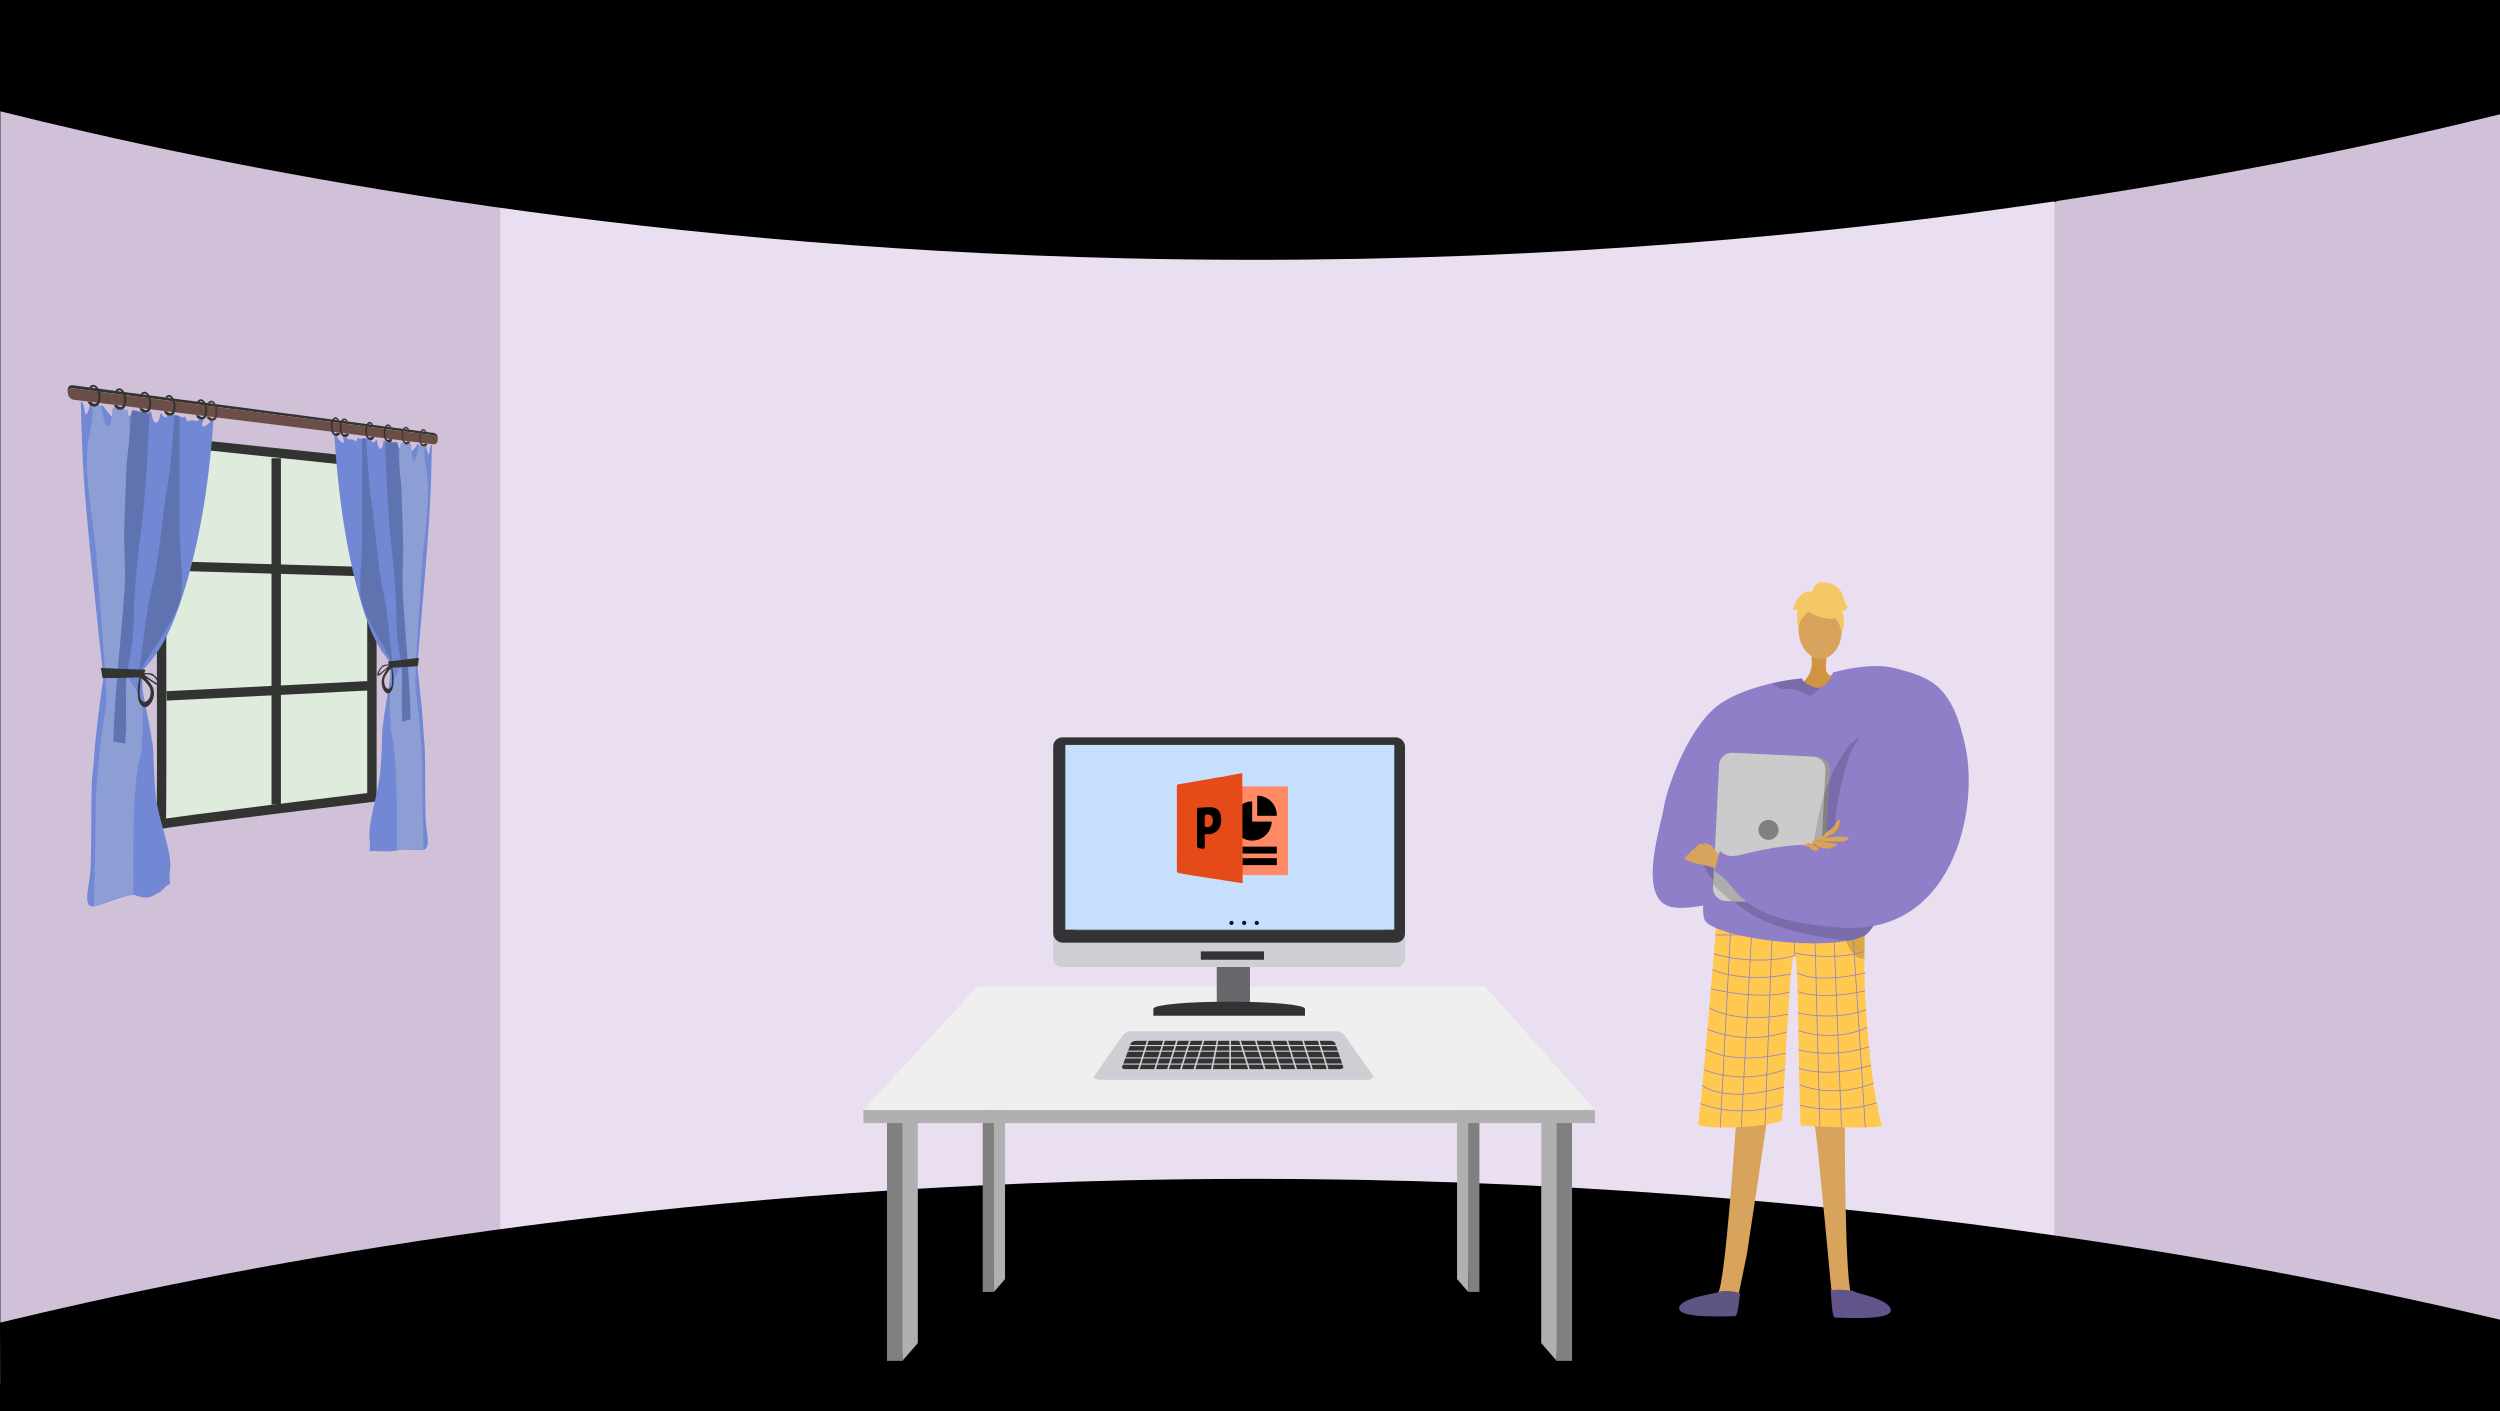 <svg xmlns="http://www.w3.org/2000/svg" xmlns:xlink="http://www.w3.org/1999/xlink" width="1366" height="771" viewBox="0 0 1366 771"><defs><style>.a,.ad,.g{fill:none;}.b{clip-path:url(#a);}.c,.t{fill:#000;}.d{fill:#d0c1d9;}.e{fill:#eadff1;}.f{fill:#deebdd;}.g{stroke:#323431;stroke-width:5.136px;}.ad,.g,.t{stroke-miterlimit:10;}.h{fill:#7288d4;}.i{fill:#5f73b1;}.j{fill:#8d9ed4;}.k{fill:#323431;}.l{fill:#6c4e49;}.m{fill:#4f3936;}.n{fill:#b0b0b0;}.o{fill:gray;}.p{fill:#efefef;}.q{fill:#cecfd5;}.r{fill:#333;}.s{fill:#69676b;}.t{stroke:#595959;stroke-width:0.911px;}.u{fill:#c6dffe;}.v{fill:#05132b;}.w{fill:#ff8965;}.x{fill:#e54a19;}.y{fill:#d8a35d;}.z{fill:#5f5585;}.aa{fill:#ffc84f;}.ab{opacity:0.3;}.ac{opacity:0.5;}.ad{stroke:#8f7fc8;stroke-width:0.423px;}.ae{fill:#62548a;}.af{fill:#8f7fc8;}.ag{fill:#d19442;}.ah{fill:#989898;}.ai{fill:#cbcbcb;}.aj{fill:#f6c865;}.ak{opacity:0.15;}</style><clipPath id="a"><rect class="a" width="1366" height="771" transform="translate(5374.086 -667.559)"/></clipPath></defs><g transform="translate(-5374.086 667.559)"><g class="b"><rect class="c" width="1366" height="771" transform="translate(5374.086 -667.559)"/><path class="d" d="M6740.086-658.022V100.441L6497.858,32.855l-32.991-6.263L6466.5-531.5l30.118-25.56Z"/><path class="d" d="M5690.383-542.087,5674.331,14.284l-300.044,74.4V-661.371l298.845,93.57Z"/><path class="e" d="M6072.063-578.487H5647.456V38.9h849.166V-578.487Z"/><path class="c" d="M5374.086-606.779c121.657,30.38,335.7,73.889,615,80.373,352.972,8.194,622.429-47.1,751-78.7v-62.455h-1366Z"/><path class="c" d="M5374.086,55.125c121.657-29.39,335.7-71.48,615-77.753,352.972-7.927,622.429,45.568,751,76.133v47.19l-1365.8,2.746Z"/></g><path class="f" d="M5465.726-426.387,5577.3-414.629v182.675s-115.9,14.028-115.182,14.791,0-205.724,0-205.724l.95-3.78Z"/><path class="g" d="M5465.726-426.387,5577.3-414.629v182.675s-115.9,14.028-115.182,14.791,0-205.724,0-205.724l.95-3.78Z"/><line class="g" y2="189.205" transform="translate(5525.008 -417.171)"/><line class="g" x1="110.049" y2="5.538" transform="translate(5465.087 -292.855)"/><line class="g" x1="110.049" y1="3.213" transform="translate(5465.087 -358.371)"/><path class="h" d="M5488.528-437.612s1.812.039-1.886,2.522c-3.731,2.505-1.251-3.388-1.251-3.388l-2.769.159s-.89,1.2-1.747.735a5.956,5.956,0,0,0-2.6-.312l-2,.621s-1.049-3.508-1.688-2.529c-.525.8-2.667-.371-4.305-1.047l-2.06-.221c-.873.428-1.425,1.424-2.332.387-1.232-1.41-.039,2.505-.617,1.51s-1.971.274-2.786-2.365c-.017-.057-.035-.109-.052-.157l-.549-.06c-.473,1.2-.963,5.052-2.273,5.158-1.715.139-2.317-2.507-2.77-5.719l-1.519-.174a9.093,9.093,0,0,0-.113,2.71c.355,2.761-3.1,2.312-3.1,2.312s-.1-2.917-.62-3.64a18.245,18.245,0,0,0-2.52-2.135q-1.333-.165-2.672-.335c-.142.511-.3,1.139-.54,1.783-.734,1.95-.475,2.031-2.755,1.562s-1.728,1.569-2.134-.252c-.371-1.665-.337-1.824-.834-3.925l-1.49-.21a33.524,33.524,0,0,1-1.334,3.145c-1.623,3.215-2.818.717-4.8-1.63a29.966,29.966,0,0,1-1.951-2.738l-.9-.147c-.036.057-.073.121-.112.2-.719,1.391-1.788,3.811-3.56,2.525-1.41-1.023-1.855-3.184-2.151-3.719l-.216-.038h0c-.346.641-.152,1.624-1.549,4.665s-1.4.127-2.039-3.018a9.374,9.374,0,0,0-.964-2.5l-.771-.148c.694,21.555.776,32.583,2.844,56.789,2.059,24.1,6.121,62.123,8.862,87.9.546,5.14.731,1.86.53,6.36-.012.29-.019.507-.019.665-.046.323-.1.674-.151,1.065-1.4,10.013-4.481,32.829-5.02,45.313-.107,2.626-.71,2.912-1.017,11.763-.392,11.284-.147,36.023-.7,45.613s-4.281,19.625.955,20.275c2.487.309,16.1-5.78,21.87-6.253,2.825-.231,5.757,2.875,11.035.545,7.509-3.316,6.309-5.49,9.167-6.323.281-.081.3-.168.3-.195a.782.782,0,0,0,.206.2c-1.1-8.009,1.152-7.094-.536-16.68-1.694-9.622-6.814-23.175-7.64-34.793-.488-6.846-.855-15.079-1.054-20.914-.167-4.873-.667-5.024-1.124-8.911-.113-.965-.3-1.729-.458-2.646-.76-4.293-1.661-8.639-2.486-12.841-.2-1.005-.406-2.078-.557-2.876-.3-1.6-.7-3.52-.91-4.85a35.321,35.321,0,0,1-.4-7.732c.019-.4.056-.591.086-.939s.076-.661.116-.982c.019-.158.047-.321.065-.442.035-.237.1-.614.133-.795a18.884,18.884,0,0,1,.464-1.906c.16-.513.171-.515.324-.92.57-.552,1.133-1.211,1.685-1.793.218-.23.445-.532.7-.825,9.234-10.578,15.158-26.367,19.292-39.786,9.428-30.61,13.741-61.838,16.009-93.585l-.366-.045Z"/><path class="i" d="M5473.3-345.5c-.192,3.669-.165,4.177-1.169,7.216-3.26,9.872-10.991,20.277-16.432,28.969-.2.318-.479.718-.634.967-1.3,2.083-2.75,4.545-3.838,6.542a5.879,5.879,0,0,0-.665,1.508,12.476,12.476,0,0,0-.393,2.854c-.034.4-.042.8-.045,1.306-.013,2.435.208,4.995.25,7.465v.02c.021,1.87.294,4.1.437,5.849.167,2.052.291,3.666.307,5.642,0,.018,0,.033,0,.046-.015.452,0,.775-.043,1.25-.24,2.782-.571,5.711-.881,8.481-.069.612-.173,1.545-.222,1.966-.233,2.022-.432,3.7-.664,5.622-.078-1.793-.208-3.812-.279-5.472s-.042.058-.12-2.351-.619-8.589-.587-11.827.4-5.132.646-8.764c.147-2.161.616-6.539.878-9.28.12-1.25.281-2.873.462-4.272.3-2.354.385-3.515.735-6.162,1.765-13.355,3.236-27.4,6.516-40.363.014-.057.02-.082.035-.144.2-.836.258-.99.462-1.934,3.575-16.53,4.428-33.783,7.311-50.354,2.256-12.969,2.993-26.567,4.1-39.775.906.319,1.829-.337,2.72.623-.034,17.493.164,41.946.018,57.957C5472.062-366.241,5474.009-359.063,5473.3-345.5Z"/><path class="j" d="M5452.009-267.5a9.281,9.281,0,0,1-.014,1.773c-1.967,11.038,1.956-2.352-1.876,14.052-3.865,16.543-3.159,53.773-3.186,69.472.129,8.533-.188-6.213-.092,3.455-7.057.84-14.283,3.879-21.476,6.454.383-17.122.9-32.274.964-50.272s2.553-39.3,5.416-57.792c.83-5.356.039-11.442-.051-16.759-.019-1.1-.222-4.318-.326-5.858-1.115-16.6-3.279-42.857-4.353-57.515-1.658-22.646-8.055-51.133-4.225-68.774,2.036-9.38,1.695-8.679,2.055-17.646,1.451,1.029,3.082.575,4.593,1.112.511,2.565.918,6.815,1.978,8.989,2.145,4.4,3.019,1.467,3.569-1.663.235-1.342.457-4.7.6-6.379,2.773.349,5.525.826,8.263,1.209.629,5.522,1.475,11.055,1.793,16.563,0,.006-.011.022-.01.03.449,12.565.713,25.7-.051,37.891-.765,12.216,1.978,18.3,2.353,31.872s-.769,37.288-3.976,51.571a19.009,19.009,0,0,0-.418,3.611,12.008,12.008,0,0,0,.747,4.581.988.988,0,0,0,.07.165c1.613,3.369,3.9,6.029,5.574,9.376a12.531,12.531,0,0,1,.523,1.246,22.842,22.842,0,0,1,1.011,3.453,34.84,34.84,0,0,1,.629,5.862c0,.056.007.158,0,.2s0,.039,0,.051C5452.017-273.847,5452.208-270.921,5452.009-267.5Z"/><path class="i" d="M5446.471-443.37c3.06,1.137,6.373.154,9.233,2.2-.59,16.939-2.362,46.974-4.208,61.245-2.167,16.759-2.716,22.256-3.562,34.66-.848,12.427-.334,21.073-2.213,32.5-.735,4.467-1.058,6.759-1.73,10.652-.385,2.231-.411,2.682-.7,4.63-.012.08-.011.11-.018.16a49.178,49.178,0,0,0-.4,6.728c.085,5.656.1,16.081.114,20.288s-.164,1.907-.2,3.637a13.66,13.66,0,0,1-.081,1.419c-.051,1.231-.175,2.684-.23,4-2.15-.345-4.309-.809-6.488-1.006.045-1.859.033-.8.1-3.062s-.112,4.319.057-1.481,1.263-23.019,1.867-29.429.087-1.331.48-6.109-.516,6.843.241-2.673c.757-9.5,2.947-31.127,3.5-42.649s-.579-20.847-.282-31.087.85-23.217,1.2-31.738,1.111-10.784,1.485-16.321.865-9.549,1.172-12.925S5446.2-440.915,5446.471-443.37Z"/><path class="k" d="M5429.2-302.605c8.25.471,16.373.693,24.347.965-.452,1.365-.842,2.757-1.247,4.143-7.274.122-14.7.571-22.2.411Q5429.653-299.844,5429.2-302.605Z"/><path class="k" d="M5457.933-290.9c-.651-2.423-2.288-3.992-3.609-5.782a8.131,8.131,0,0,0-1.8-1.565,2,2,0,0,0-.237-.129,1.279,1.279,0,0,0-.2-.1,2.01,2.01,0,0,0-1.419-.11c-.123.495-.15.569-.281,1.175-.069.317-.164.695-.277,1.309a34.236,34.236,0,0,0-.64,9.36,10,10,0,0,0,1,3.435,3.561,3.561,0,0,0,.346.547,4.111,4.111,0,0,0,.726.794c.636.467,1.451,1.027,2.188.793C5457.115-282.247,5458.916-287.245,5457.933-290.9Zm-4.749,6.853a1.157,1.157,0,0,1-.964-.154c-1.42-.775-1.781-2.638-1.846-4.45v-.017c.053-2.762.271-5.462.574-8.24.5.046.424-.18,1.006.422a20.559,20.559,0,0,1,3.728,4.277C5457.154-289.637,5456.39-284.8,5453.184-284.048Z"/><path class="k" d="M5457.676-299.179c-1.038-.7-3.377-.63-4.693-.573-.256.011-.5.018-.682.032s-.194.008-.343.026c.063.232.137.554.19.766s.09.365.135.543.087.354.125.507.055.237.1.378c.563.264,1.282.54,1.788.792s-.032-.1.677.323,3.222,2.142,3.965,2.627,2.62,1.27,2.5-.356S5459.16-298.18,5457.676-299.179Zm2.043,4.813c-1.754-.648-4.9-3.293-6.746-4.445,1.4-.845,4.415.253,5.139.892S5461.467-293.721,5459.719-294.366Z"/><path class="k" d="M5613.323-427.457c-.007.151-.019.293-.036.426a2.785,2.785,0,0,0-2.521-2.723L5414.4-455.345s-2.891-.837-3.329,2.091c-.026-.275-.038-.565-.038-.877.014-3.838,3.386-2.856,3.386-2.856l196.354,25.933S5613.484-430.94,5613.323-427.457Z"/><path class="l" d="M5613.287-427.031c-.351,2.985-2.792,2.19-2.792,2.19L5414.424-449.1c-1.287-.265-3.076-1.049-3.348-4.153v0c.438-2.928,3.329-2.091,3.329-2.091l196.361,25.591A2.785,2.785,0,0,1,5613.287-427.031Z"/><path class="k" d="M5424.115-455.607a1.433,1.433,0,0,1,1.2-.606c1.078.138,1.773,2.052,1.953,2.547,1.036,2.852.365,6.525-1.181,6.743-.334.047-1.007.124-2.048-.948-.695-.025-1.316-.156-2.013-.182a3.965,3.965,0,0,0,1.5,2.028,3.513,3.513,0,0,0,3.992-.031c.91-.679,1.082-1.7,1.318-3.09a8.142,8.142,0,0,0-.5-5.079c-.357-.761-1.241-2.66-2.768-2.974-1.588-.326-2.683.925-2.563,1.386C5423.071-455.565,5423.611-455.7,5424.115-455.607Z"/><path class="k" d="M5438.348-453.729a1.385,1.385,0,0,1,1.164-.6c1.046.133,1.72,2.017,1.9,2.505,1,2.806.353,6.424-1.146,6.643-.324.047-.977.124-1.986-.931-.674-.023-1.277-.151-1.952-.175a3.89,3.89,0,0,0,1.456,2,3.364,3.364,0,0,0,3.871-.038c.883-.67,1.05-1.675,1.279-3.046a8.137,8.137,0,0,0-.487-5c-.346-.748-1.2-2.617-2.685-2.923-1.54-.319-2.6.916-2.485,1.369C5437.335-453.686,5437.859-453.816,5438.348-453.729Z"/><path class="k" d="M5452.153-451.908a1.344,1.344,0,0,1,1.13-.592c1.015.13,1.669,1.984,1.838,2.464.975,2.762.343,6.328-1.112,6.546-.314.047-.947.124-1.927-.913-.653-.022-1.238-.147-1.894-.169a3.84,3.84,0,0,0,1.413,1.962,3.226,3.226,0,0,0,3.756-.044c.857-.662,1.019-1.652,1.241-3a8.118,8.118,0,0,0-.472-4.925c-.336-.737-1.168-2.576-2.6-2.875-1.5-.31-2.525.908-2.411,1.354C5451.171-451.863,5451.679-451.992,5452.153-451.908Z"/><path class="k" d="M5465.55-450.14a1.3,1.3,0,0,1,1.1-.585c.985.125,1.62,1.951,1.784,2.424.946,2.72.334,6.234-1.079,6.451-.305.047-.92.124-1.87-.9-.635-.02-1.2-.142-1.839-.163a3.763,3.763,0,0,0,1.372,1.93,3.093,3.093,0,0,0,3.646-.05c.831-.653.989-1.629,1.2-2.96a8.114,8.114,0,0,0-.458-4.853c-.326-.725-1.134-2.535-2.529-2.827-1.451-.3-2.451.9-2.34,1.339C5464.6-450.093,5465.09-450.222,5465.55-450.14Z"/><path class="k" d="M5482.968-447.841a1.247,1.247,0,0,1,1.054-.577c.947.121,1.557,1.909,1.716,2.372.909,2.665.32,6.112-1.038,6.328-.294.047-.884.124-1.8-.873-.611-.019-1.156-.137-1.768-.156a3.689,3.689,0,0,0,1.319,1.889,2.928,2.928,0,0,0,3.5-.057c.8-.643.951-1.6,1.158-2.906a8.09,8.09,0,0,0-.441-4.757c-.313-.71-1.09-2.484-2.431-2.766-1.4-.293-2.356.888-2.25,1.319C5482.051-447.794,5482.525-447.921,5482.968-447.841Z"/><path class="m" d="M5488.709-447.083a1.233,1.233,0,0,1,1.041-.575c.935.12,1.537,1.9,1.693,2.356.9,2.646.317,6.072-1.024,6.287-.289.047-.873.124-1.775-.866-.6-.018-1.14-.135-1.744-.153a3.659,3.659,0,0,0,1.3,1.876,2.877,2.877,0,0,0,3.46-.061c.789-.639.939-1.589,1.143-2.887a8.1,8.1,0,0,0-.435-4.726c-.309-.7-1.076-2.466-2.4-2.745-1.376-.29-2.325.884-2.22,1.311C5487.805-447.035,5488.273-447.162,5488.709-447.083Z"/><path class="h" d="M5558.631-429.126s-1.538-.353,1.588,2.711c3.1,3.04,1.045-2.836,1.045-2.836l2.295.728s.732,1.278,1.434,1.03a4.432,4.432,0,0,1,2.116.254l1.613.964s.839-2.921,1.348-1.916c.418.824,2.11.215,3.394-.05l1.6.223c.675.553,1.1,1.537,1.8.808.943-.986.03,2.2.473,1.444s1.5.624,2.118-1.513c.013-.047.027-.088.04-.126l.414.056c.356,1.131.725,4.569,1.706,4.906,1.276.439,1.722-1.725,2.057-4.4q.56.075,1.119.147a9.3,9.3,0,0,1,.082,2.343c-.26,2.3,2.261,2.551,2.261,2.551a10.235,10.235,0,0,1,.449-2.981,9.458,9.458,0,0,1,1.81-1.333q.952.115,1.9.224c.1.457.21,1.014.381,1.6.518,1.772.335,1.793,1.934,1.813s1.2,1.618,1.483.175c.257-1.317.234-1.456.577-3.11.342.035.684.068,1.025.1.228.774.516,1.791.912,2.844,1.1,2.936,1.912,1.09,3.246-.483a17.2,17.2,0,0,0,1.3-1.886l.6.043c.024.053.049.112.074.179.476,1.26,1.179,3.411,2.34,2.677.917-.58,1.206-2.241,1.4-2.619l.139.007h0a31.862,31.862,0,0,0,1,4.014c.9,2.676.9.339,1.3-2.065a6.883,6.883,0,0,1,.614-1.825l.489.017c-.44,17.057-.492,25.836-1.812,44.945-1.323,19.176-3.966,49.745-5.773,70.749-.363,4.214-.486,1.55-.352,5.207.008.236.012.413.013.541.03.261.063.544.1.859.925,8.054,2.948,26.252,3.3,36.265.069,2.1.461,2.255.66,9.341.254,9.022.095,28.976.451,36.576s2.745,14.732-.619,16.542c-1.622.872-10.785-.666-14.82.43s-10.556.331-14.9.43c-.216.005-.231-.066-.228-.091a1.117,1.117,0,0,1-.159.233c.847-7.315-.889-5.927.413-14.772,1.3-8.816,5.165-21.661,5.781-31.847.363-5.986.635-13.138.783-18.191.124-4.217.494-4.409.831-7.806.084-.842.219-1.519.339-2.325.558-3.765,1.219-7.577,1.822-11.245.143-.876.3-1.81.4-2.5.219-1.391.507-3.057.661-4.206a35.686,35.686,0,0,0,.291-6.607c-.013-.344-.04-.5-.062-.795s-.055-.558-.084-.828c-.014-.133-.034-.271-.047-.372-.025-.2-.074-.517-.1-.669-.075-.5-.241-1.243-.337-1.6-.116-.429-.124-.43-.235-.767-.415-.442-.827-.977-1.23-1.447-.16-.186-.327-.434-.514-.672-6.912-8.79-11.489-22.574-14.751-34.542-7.662-28.108-11.273-57.192-13.2-86.87l.311.037Z"/><path class="i" d="M5571.086-344.037a19.86,19.86,0,0,0,.922,6.432c2.55,8.736,8.456,17.7,12.5,25.017.146.264.351.6.465.8.948,1.724,2,3.755,2.792,5.4a5.1,5.1,0,0,1,.479,1.244,11.954,11.954,0,0,1,.283,2.4c.025.334.03.672.032,1.1.01,2.064-.149,4.249-.179,6.347v.014c-.015,1.59-.212,3.5-.315,5-.12,1.757-.21,3.139-.221,4.818,0,.016,0,.029,0,.04.011.382,0,.658.031,1.057.174,2.338.412,4.788.635,7.1.049.511.124,1.29.159,1.641.167,1.686.31,3.082.476,4.681.056-1.527.149-3.25.2-4.662s.03.043.086-2,.442-7.321.419-10.053-.284-4.3-.461-7.353c-.106-1.816-.442-5.489-.63-7.794-.086-1.052-.2-2.419-.331-3.6-.219-1.981-.277-2.962-.53-5.194-1.277-11.308-2.349-23.282-4.762-34.459-.01-.049-.014-.071-.026-.125-.15-.726-.191-.86-.342-1.68-2.673-14.463-3.318-29.517-5.51-44.285-1.734-11.683-2.3-23.764-3.165-35.614-.707.1-1.429-.67-2.13,0,.027,15.529-.129,37.2-.014,51.432C5572.063-362.411,5570.524-356.141,5571.086-344.037Z"/><path class="j" d="M5587.2-277.159a9.189,9.189,0,0,0,.01,1.507c1.418,9.128-1.422-1.782,1.353,11.7,2.755,13.38,2.255,44.852,2.274,58.067s.134-5.279.065,2.886c4.933-1.121,9.843-.452,14.593-.168-.25-13.732-.59-25.865-.629-40.4s-1.677-31.492-3.578-46.278c-.555-4.315-.026-9.347.035-13.7.012-.9.148-3.539.217-4.8.742-13.577,2.172-34.921,2.877-46.765,1.084-18.2,5.2-40.407,2.747-55.039-1.318-7.868-1.1-7.247-1.33-14.535-.947.571-2.015-.088-3.013.075-.338,2-.608,5.388-1.313,6.983-1.436,3.249-2.025.7-2.4-1.969-.16-1.144-.31-3.951-.4-5.354-1.889-.221-3.785-.335-5.693-.525-.441,4.509-1.036,9-1.26,13.575a.138.138,0,0,1,.007.027c-.318,10.491-.5,21.5.036,31.83s-1.4,15.239-1.668,26.668.547,31.45,2.809,43.34a18.586,18.586,0,0,1,.293,3,12.223,12.223,0,0,1-.524,3.876,1.1,1.1,0,0,1-.049.142c-1.135,2.927-2.762,5.322-3.957,8.276-.12.3-.25.679-.376,1.1a23.722,23.722,0,0,0-.728,3.014,35.81,35.81,0,0,0-.455,5.042c0,.048,0,.135,0,.168a.367.367,0,0,1,0,.044C5587.195-282.56,5587.057-280.05,5587.2-277.159Z"/><path class="i" d="M5591.166-425.749c-2.18.382-4.57-1.086-6.661.112.433,14.618,1.728,40.53,3.067,52.859,1.559,14.36,1.951,19.037,2.555,29.541.6,10.487.237,17.777,1.569,27.351.517,3.723.745,5.631,1.216,8.861.27,1.846.288,2.222.492,3.834.009.067.008.092.013.133a48.462,48.462,0,0,1,.279,5.6c-.06,4.731-.07,13.442-.08,16.958a17.32,17.32,0,0,0,.139,3.017c.024,1.441.02.153.056,1.176s.122,2.221.161,3.316c1.491-.541,2.976-1.178,4.461-1.59-.03-1.526-.022-.654-.064-2.512s.075,3.546-.039-1.215-.861-18.884-1.274-24.145-.059-1.1-.328-5.029.354,5.634-.166-2.2-2.034-25.806-2.419-35.421.4-17.356.2-25.912-.593-19.456-.835-26.618-.778-9.179-1.04-13.876-.609-8.157-.826-11.048S5591.359-423.633,5591.166-425.749Z"/><path class="k" d="M5602.98-308.155c-5.543.785-11.181,1.379-16.9,2.028.329,1.139.612,2.3.907,3.461,5.195-.332,10.345-.393,15.4-.951C5602.583-305.131,5602.778-306.644,5602.98-308.155Z"/><path class="k" d="M5585.952-288.639c.536.134,1.127-.415,1.588-.869a3.982,3.982,0,0,0,.523-.737,3.81,3.81,0,0,0,.25-.494,10.442,10.442,0,0,0,.716-2.991,33.59,33.59,0,0,0-.459-7.884c-.082-.513-.15-.828-.2-1.093-.1-.506-.114-.567-.2-.98a1.293,1.293,0,0,0-1.024.177.858.858,0,0,0-.144.093,1.537,1.537,0,0,0-.172.124,7.124,7.124,0,0,0-1.311,1.445c-.968,1.617-2.175,3.075-2.658,5.207C5582.129-293.413,5583.465-289.26,5585.952-288.639Zm-1.43-9.289a19.336,19.336,0,0,1,2.719-3.9c.42-.547.362-.35.726-.42.219,2.338.375,4.614.414,6.953v.014c-.047,1.542-.307,3.151-1.333,3.928a.792.792,0,0,1-.7.212C5584-291.516,5583.437-295.611,5584.522-297.928Z"/><path class="k" d="M5580.247-299.169c-.094,1.42,1.315.606,1.868.136s2.411-2.117,2.93-2.519.125-.072.5-.319.894-.527,1.3-.786c.03-.122.041-.194.069-.327s.059-.285.092-.439.059-.287.1-.471.093-.462.138-.662c-.108-.007-.118,0-.249,0s-.308.006-.495.011c-.959.026-2.677.1-3.444.762C5581.947-302.836,5580.341-300.589,5580.247-299.169Zm2.48-3.506c.536-.594,2.755-1.712,3.774-1.071-1.344,1.093-3.666,3.565-4.972,4.241S5582.19-302.08,5582.727-302.675Z"/><path class="m" d="M5606.308-431.565c-.159-.279-.436-.672-.78-.72-.7-.1-1.159,1.317-1.277,1.685-.68,2.116-.239,5.218.774,5.674.218.1.656.28,1.332-.4.449.1.85.11,1.3.215a2.286,2.286,0,0,1-.968,1.361,2.138,2.138,0,0,1-2.6-.735,5,5,0,0,1-.868-2.747,7.6,7.6,0,0,1,.33-4.03c.235-.548.816-1.915,1.814-1.87a1.939,1.939,0,0,1,1.662,1.611C5606.983-431.331,5606.634-431.54,5606.308-431.565Z"/><path class="m" d="M5596.823-432.816c-.163-.283-.446-.682-.8-.731-.721-.1-1.187,1.332-1.309,1.7-.7,2.141-.245,5.284.794,5.747.223.1.672.285,1.365-.4.461.106.872.113,1.332.22a2.316,2.316,0,0,1-.992,1.377,2.213,2.213,0,0,1-2.668-.748,5.045,5.045,0,0,1-.889-2.784,7.6,7.6,0,0,1,.339-4.08c.24-.555.836-1.938,1.86-1.891a1.979,1.979,0,0,1,1.7,1.634C5597.516-432.579,5597.158-432.791,5596.823-432.816Z"/><path class="k" d="M5587.1-434.1c-.168-.287-.459-.691-.821-.741-.74-.1-1.218,1.347-1.343,1.723-.716,2.168-.252,5.351.814,5.822.229.1.69.29,1.4-.4.473.109.894.116,1.366.225a2.338,2.338,0,0,1-1.018,1.393,2.289,2.289,0,0,1-2.736-.762,5.067,5.067,0,0,1-.913-2.821,7.6,7.6,0,0,1,.348-4.132c.247-.561.858-1.961,1.908-1.912a2.023,2.023,0,0,1,1.748,1.658C5587.807-433.858,5587.44-434.073,5587.1-434.1Z"/><path class="k" d="M5577.118-435.417c-.171-.29-.47-.7-.842-.752-.759-.1-1.25,1.362-1.378,1.743-.734,2.2-.258,5.42.835,5.9.236.1.708.3,1.438-.406.485.111.918.119,1.4.23a2.373,2.373,0,0,1-1.045,1.41,2.367,2.367,0,0,1-2.807-.777,5.085,5.085,0,0,1-.937-2.858,7.6,7.6,0,0,1,.357-4.186c.253-.568.88-1.985,1.958-1.933a2.065,2.065,0,0,1,1.793,1.683C5577.847-435.17,5577.47-435.389,5577.118-435.417Z"/><path class="k" d="M5563.275-437.244c-.178-.3-.487-.714-.873-.767-.786-.109-1.294,1.383-1.427,1.771-.761,2.232-.267,5.516.865,6.005.244.106.734.3,1.489-.409.5.113.951.123,1.452.236a2.4,2.4,0,0,1-1.082,1.433,2.485,2.485,0,0,1-2.908-.8,5.139,5.139,0,0,1-.97-2.911,7.607,7.607,0,0,1,.37-4.259c.262-.578.911-2.019,2.028-1.963a2.126,2.126,0,0,1,1.857,1.717C5564.029-436.991,5563.639-437.215,5563.275-437.244Z"/><path class="k" d="M5558.477-437.877c-.179-.3-.492-.718-.882-.772-.8-.11-1.311,1.39-1.445,1.78-.77,2.245-.271,5.549.876,6.042.246.106.742.3,1.507-.411.508.115.962.125,1.469.239a2.42,2.42,0,0,1-1.095,1.441,2.524,2.524,0,0,1-2.943-.8,5.145,5.145,0,0,1-.982-2.929,7.612,7.612,0,0,1,.374-4.285c.266-.581.923-2.03,2.053-1.973a2.148,2.148,0,0,1,1.88,1.728C5559.241-437.622,5558.847-437.847,5558.477-437.877Z"/><path class="n" d="M6216.212-53.911V66.3l8.417,9.712,4.208-133.487Z"/><path class="o" d="M6233.046-57.472V76.014h-8.417V-53.911Z"/><path class="n" d="M5875.572-53.911V66.3l-8.417,9.712-4.208-133.487Z"/><path class="o" d="M5858.737-57.472V76.014h8.417V-53.911Z"/><path class="n" d="M6170.226-83.9V31.321l6.1,7.042,3.051-124.841Z"/><path class="o" d="M6182.431-86.478V38.363h-6.1V-83.9Z"/><path class="n" d="M5923.244-83.9V31.321l-6.1,7.042L5914.09-86.478Z"/><path class="o" d="M5911.039-86.478V38.363h6.1V-83.9Z"/><path class="p" d="M6245.564-61.033l-60.085-67.553H5908.133L5845.86-61.033Z"/><rect class="n" width="399.704" height="7.122" transform="translate(5845.86 -61.033)"/><path class="q" d="M6120.973-77.518H5975.284c-1.617,0-4.281-1-3.28-2.23l15.728-22.338a5.577,5.577,0,0,1,4.546-1.987h111.488a6.042,6.042,0,0,1,4.913,2.141l15.569,21.968C6125.339-78.564,6122.747-77.518,6120.973-77.518Z"/><path class="r" d="M6105.843-83.378H5989.205c-1.294,0-2.281-.5-2.076-1.046l4.918-13.2c.265-.712,1.7-1.236,3.373-1.236h105.2c1.491,0,2.756.47,2.971,1.1l4.508,13.275C6108.279-83.9,6107.217-83.378,6105.843-83.378Z"/><rect class="q" width="121.634" height="0.614" transform="translate(5986.794 -96.586)"/><rect class="q" width="121.634" height="0.614" transform="translate(5986.794 -93.514)"/><rect class="q" width="121.634" height="0.614" transform="translate(5986.794 -89.828)"/><rect class="q" width="121.634" height="0.614" transform="translate(5986.794 -86.45)"/><rect class="q" width="0.921" height="20.272" transform="translate(6001.525 -101.48) rotate(17.439)"/><rect class="q" width="0.921" height="20.272" transform="translate(6010.433 -101.48) rotate(17.439)"/><rect class="q" width="0.921" height="20.272" transform="translate(6017.498 -101.48) rotate(17.439)"/><rect class="q" width="0.921" height="20.272" transform="translate(6024.563 -101.48) rotate(17.439)"/><rect class="q" width="0.921" height="20.272" transform="translate(6031.934 -101.48) rotate(17.439)"/><rect class="q" width="0.921" height="20.272" transform="translate(6039.414 -101.71) rotate(10.978)"/><rect class="q" width="0.921" height="20.272" transform="translate(6045.769 -101.807)"/><rect class="q" width="0.921" height="20.272" transform="translate(6093.433 -101.203) rotate(-17.439)"/><rect class="q" width="0.921" height="20.272" transform="translate(6084.833 -101.203) rotate(-17.439)"/><rect class="q" width="0.921" height="20.272" transform="translate(6076.232 -101.203) rotate(-17.439)"/><rect class="q" width="0.921" height="20.272" transform="translate(6067.632 -101.203) rotate(-17.439)"/><rect class="q" width="0.921" height="20.272" transform="translate(6059.031 -101.203) rotate(-17.439)"/><rect class="q" width="0.921" height="20.272" transform="translate(6050.431 -101.203) rotate(-17.439)"/><rect class="s" width="18.165" height="22.433" transform="translate(6038.918 -140.024)"/><path class="q" d="M6137.162-139.178h-182.9a4.842,4.842,0,0,1-4.687-4.985v-115.5a4.842,4.842,0,0,1,4.687-4.985h182.9a4.843,4.843,0,0,1,4.687,4.985v115.5A4.843,4.843,0,0,1,6137.162-139.178Z"/><path class="r" d="M6004.289-112.551V-116.4c0-2.133,18.552-3.857,41.422-3.857s41.42,1.724,41.42,3.857v3.846Z"/><rect class="r" width="34.532" height="4.565" transform="translate(6030.21 -147.717)"/><rect class="r" width="192.201" height="112.166" rx="4.985" transform="translate(5949.575 -264.652)"/><rect class="t" width="176.659" height="97.932" rx="4.985" transform="translate(5957.346 -257.535)"/><rect class="u" width="179.761" height="100.933" transform="translate(5956.167 -260.536)"/><circle class="v" cx="1.142" cy="1.142" r="1.142" transform="translate(6045.836 -164.43)"/><circle class="v" cx="1.142" cy="1.142" r="1.142" transform="translate(6052.739 -164.43)"/><circle class="v" cx="1.142" cy="1.142" r="1.142" transform="translate(6059.642 -164.43)"/><rect class="c" width="21.149" height="34.573" transform="translate(6023.291 -235.754)"/><path class="w" d="M6049.213-237.885h28.625v48.477h-31.395Z"/><path class="c" d="M6068.944-218.649a10.684,10.684,0,0,1-10.683,10.388,10.7,10.7,0,0,1-10.7-10.691,10.7,10.7,0,0,1,10.7-10.7v11Z"/><path class="c" d="M6071.727-222.107c0,.1,0,.205-.009.3h-10.682v-11A10.7,10.7,0,0,1,6071.727-222.107Z"/><rect class="c" width="18.854" height="3.77" transform="translate(6052.873 -204.951)"/><rect class="c" width="18.854" height="3.77" transform="translate(6052.873 -198.641)"/><path class="x" d="M6052.892-245.019a1.455,1.455,0,0,0-.752-.015q-2.85.537-5.705,1.067l-.1.018q-2.757.515-5.514,1.027a3.711,3.711,0,0,1-.836.083l-4.656.814a2.418,2.418,0,0,1-.565.155c-3.842.626-7.672,1.307-11.508,1.955l-.019,0q-2.409.406-4.82.789c-1.067.167-1.3.528-1.3,1.539q.056,22.693,0,45.394c-.006,1.31.5,1.619,1.61,1.8,2.205.355,4.4.752,6.6,1.144l27.782,4.3C6052.985-185.591,6052.892-245.019,6052.892-245.019ZM6041.14-217.5a6.837,6.837,0,0,1-7.58,5.717c-.99-.123-1.246.1-1.218,1.061.058,1.949-.022,3.9.037,5.85.024.9-.247,1.1-1.141,1.024-3.078-.25-3.081-.21-3.081-3.333v-8.009c0-3.284.025-6.569-.018-9.853-.013-.854.225-1.116,1.1-1.156,2.162-.093,4.308-.346,6.483-.265,3.9.148,5.091,2.362,5.581,5.455A11.806,11.806,0,0,1,6041.14-217.5Z"/><path class="x" d="M6036.79-219.205c0,2.4-1.263,3.706-3.405,3.559-.667-.046-1.048-.218-1.033-.981q.048-2.462,0-4.924c-.012-.664.27-.839.9-.921C6035.524-222.769,6036.788-221.634,6036.79-219.205Z"/><path class="y" d="M6382.081-59.851s-.216,98.718,4.032,100.02c7.625,2.382,37.3,9.734,5.434,10.487-16.165,2.486-15.317-1.209-15.862-4.222-.446-2.462-8.375-90.05-9.7-96.8l-.475-2.423Z"/><path class="y" d="M6323.044-60.137s-6.3,98.149-10.558,99.405c-7.651,2.3-37.4,9.338-5.549,10.429,16.138,2.657,15.33-1.047,15.908-4.054.473-2.456,4.328-21.075,5.723-27.806.313-1.508,11.676-77.6,11.676-77.6Z"/><path class="z" d="M6324.883,39.534c.34-1.391-9.849-2.318-11.123-1.292s-21.994,3.041-22.229,9.024,28.369,4.239,30.392,4.309S6324.214,42.268,6324.883,39.534Z"/><path class="aa" d="M6312.388-169.055a6.357,6.357,0,0,0,3.65,1.473c8.412-.2,44.742-1.16,64.386-3.129,6.93-.7,11.783-1.516,12.6-2.477,0,0,0,.028,0,.079,0,1.073-.081,13.36-.24,29.469-.314,31.8,5.032,77.091,9.528,90.713.971,2.941-44.335.385-44.335.385-1.582-32.733-.99-90.345-3.139-92.833-2.614-3.027-4.376,47.7-7.093,90.205-17.658,5.371-46.067,3.8-45.82,1.985C6304.849-74.806,6312.388-169.055,6312.388-169.055Z"/><g class="ab"><path d="M6345.99-168.562l-.406-.016S6345.728-168.574,6345.99-168.562Z"/><path class="ac" d="M6345.99-168.562c10.856.383,34.434-2.149,34.434-2.149,6.93-.7,11.783-1.516,12.6-2.477,0,0,0,.028,0,.079,0,1.073-.081,13.36-.24,29.469a8.149,8.149,0,0,1-1.143-.081,8.872,8.872,0,0,1-5.9-3.765,19.333,19.333,0,0,1-2.431-4.491C6374.564-166.768,6349.47-168.4,6345.99-168.562Z"/></g><line class="ad" x1="6.197" y2="118.654" transform="translate(6314.044 -170.171)"/><line class="ad" x1="6.202" y2="116.593" transform="translate(6325.512 -168.3)"/><line class="ad" x1="4.324" y2="115.698" transform="translate(6338.502 -168.781)"/><line class="ad" x2="1.306" y2="23.87" transform="translate(6353.528 -169.245)"/><line class="ad" x2="3.04" y2="117.72" transform="translate(6365.407 -169.759)"/><line class="ad" x2="4.666" y2="118.638" transform="translate(6375.626 -170.276)"/><line class="ad" x2="7.62" y2="119.193" transform="translate(6385.673 -170.711)"/><path class="ad" d="M6311.386-156.7s64.634.211,81.543-3.531"/><path class="ad" d="M6354.834-145.375c-22.344,6.02-44.3-1.016-44.3-1.016"/><path class="ad" d="M6354.523-146.871s20.618,4.764,38.3-.778"/><path class="ad" d="M6309.814-137.684s16.638,7.7,42.864,2.27"/><path class="ad" d="M6308.941-127.314s25.648,6.527,42.926,1.849"/><path class="ad" d="M6308.062-117.011s13.334,9.411,43.02,3.645"/><path class="ad" d="M6307.033-105.159a63.554,63.554,0,0,0,43.493,1.345"/><path class="ad" d="M6306.068-94.3s14.354,9.146,43.807,2.2"/><path class="ad" d="M6305.05-83.168s19.654,9.076,44.333-.013"/><path class="ad" d="M6304.225-74.479s11.814,10.265,44.622.855"/><path class="ad" d="M6303.237-64.613s18.752,8.732,45.054.535"/><path class="ad" d="M6355.929-136.126s8.817,6.563,37.41.17"/><path class="ad" d="M6356.617-125.7s12.184,4.975,36.476-.422"/><path class="ad" d="M6356.549-114.1s18.68,4.68,37.008-1.6"/><path class="ad" d="M6356.711-104.488s18.272,7.084,37.63-1.629"/><path class="ad" d="M6356.879-93.934s17.325,5.168,38.426-1.664"/><path class="ad" d="M6357.054-83.8s14.665,5.743,39.374-1.705"/><path class="ad" d="M6357.452-74.84s17.463,7.942,40.285-.82"/><path class="ad" d="M6357.54-63.625a80.061,80.061,0,0,0,41.942-1.337"/><path class="ae" d="M6374.293,37.939c-.325-1.4,12.04-.743,13.3.3s19.47,4.144,19.64,10.129-28.414,3.938-30.437,3.986S6374.932,40.679,6374.293,37.939Z"/><path class="af" d="M6305.857-164.324c6.04,8.275,53.409,15.377,78.051,10.756a38.707,38.707,0,0,0,8.122-2.332c2.337-1.014,4.6-3.657,6.76-7.548,16.432-29.63,26.6-131.63,14.752-137.438-13.406-6.573-37.64.751-37.64.751l-9,11.511-43.449,25.6s-10.076,36.923-15.471,65.781c-.4,2.127-.77,4.212-1.112,6.23C6304.637-177.791,6303.749-167.211,6305.857-164.324Z"/><path class="ag" d="M6372.706-313.441c.006.918-1.6,10.5-.643,12.9s6.456,4.145,6.079,4.545-7.818,7.98-14.731,6.042-3-6.042-3-6.042a14,14,0,0,0,3.559-10.927C6363.27-313.7,6372.706-313.441,6372.706-313.441Z"/><path class="af" d="M6288.367-171.808c20.445,2.98,64.123-17.419,64.123-17.419l-4.167-11.494s-25.8,1.179-29.986,1.867c0,0,12.606-10.315,16.642-24.067,2.969-10.116,38.807-53.394,49.57-72.261,3.869-6.782-8.647-4.953-8.647-4.953s-2.826,7.4-7.68,8.281a5.448,5.448,0,0,1-2.721-.21c-6.507-2.138-6.765-4.838-6.765-4.838a125.965,125.965,0,0,0-16.268,2.645c-8.44,1.915-18.718,5.117-27.152,10.37-17.654,11-29.989,45.218-32.059,57.219S6267.924-174.788,6288.367-171.808Z"/><path class="ah" d="M6373.948-246.634l-3.282,66.867a7.124,7.124,0,0,1-7.491,6.711l-46.26-2.214a2.3,2.3,0,0,1-.327-.031,7.071,7.071,0,0,1-6.467-7.36l3.282-66.867a7.112,7.112,0,0,1,7.491-6.7l44.115,2.1,2.145.1A7.09,7.09,0,0,1,6373.948-246.634Z"/><path class="ai" d="M6371.476-246.766l-3.281,66.867a7.113,7.113,0,0,1-7.492,6.7l-44.115-2.1a7.071,7.071,0,0,1-6.467-7.36l3.282-66.867a7.112,7.112,0,0,1,7.491-6.7l44.115,2.1A7.069,7.069,0,0,1,6371.476-246.766Z"/><ellipse class="o" cx="5.524" cy="5.449" rx="5.524" ry="5.449" transform="translate(6334.871 -219.563)"/><ellipse class="y" cx="11.823" cy="15.915" rx="11.823" ry="15.915" transform="translate(6356.069 -338.885) rotate(-2.516)"/><path class="aj" d="M6363.752-332.447s20.927,10.34,14.093-7.369C6373.117-352.068,6349.463-339.876,6363.752-332.447Z"/><path class="aj" d="M6366.534-336.86s-11.158,7.171-9.768,13.845c0,0-3.376-19.956,7.98-20.931s15.806-.075,15.7,21.18C6380.445-322.766,6376.421-339.5,6366.534-336.86Z"/><path class="aj" d="M6364.255-343.8s.309-6.275,6.628-5.649,9.16,4.054,10.208,7.558,2.058,6.122,2.956,6.085c0,0-2.579,2.767-3.514,1.919,0,0,2.6,6.269-.137,11.618,0,0-1.507-8-6.031-8.7S6364.255-343.8,6364.255-343.8Z"/><path class="aj" d="M6364.828-343.873s-4.6-2.47-8.823,3.912l-2.465,5.423s.935.848,2.691-.112c0,0-.552,6.271.455,9.756l2.2-10.752Z"/><path class="ak" d="M6306.866-191.017a56.962,56.962,0,0,0,3.427,4.8c.012.015-.1,1.75-.084,1.764,2.369,2.991,5.022,4.875,9.982,9.318.045.041,1.375.058,1.42.1q.78.7,1.606,1.421c15.38,13.462,43.519,18.226,60.691,20.043a38.707,38.707,0,0,0,8.122-2.332c2.337-1.014,4.6-3.657,6.76-7.548l-90.812-33.8-3.08-1.148S6303.27-196.684,6306.866-191.017Z"/><path class="ak" d="M6401.694-283.22s-15.972,18.343-25.839,36.919c-.742,1.4-4.891,11.768-4.9,11.8-6.4,21.994-9.561,54.839-9.561,54.839l15.265-36.374Z"/><path class="y" d="M6302.628-195.433c3.747.514,13.448,3.773,13.448,3.773l1.93-5.907s-4.608-2.825-5.882-4.354-1.959-2.831-3.012-3.632a14.521,14.521,0,0,0-3.818-1.483l-.313.4-.31.4-.1-.009a10.417,10.417,0,0,1-1.487-.193,5.312,5.312,0,0,0-1.64,1.1,2.676,2.676,0,0,0-.461.52,4.348,4.348,0,0,1-1.386,1.134c-.155.1-.282.168-.35.217s-.269.235-.521.48c-.626.618-1.6,1.642-1.906,2.006a20.442,20.442,0,0,0-1.989,1.935,2.153,2.153,0,0,0-.22.391C6294.224-197.738,6298.882-195.947,6302.628-195.433Z"/><path class="af" d="M6385.015-260.671c0-.983,8.358-46.184,26.25-41.347s29.972,8.964,36.942,43.573-7.539,102.177-68.217,97.73-53.938-22.687-69.063-30.757l2.917-11.41s2.624,4.438,10.3,2.629,29.743-7.446,42.986-5.087c0,0,10.791-8.134,9.926-12.628s5.277-35.894,11.034-43.457S6385.015-260.671,6385.015-260.671Z"/><path class="ak" d="M6304.568-206.247a.5.5,0,0,0,.109.1c.325.192,2.334.874,2.551.938s-.735-.532-1-.553a5.822,5.822,0,0,1-1.252-.875l-.31.4Z"/><path class="y" d="M6359.865-205.316a7.985,7.985,0,0,1,2.633.551c1.09.724,1.7,1.832,3.008,1.991.366.044,2.367.3,2.145-.47a3.083,3.083,0,0,0-1.205-1.6.788.788,0,0,1,.079.006c.127,0,.414.026.833.075a26.161,26.161,0,0,1,3.811.778c2.865.793,6.48-1.637,6.681-1.894s-.24-.626-1.607-.967l-.05-.015c-1.406-.346-4.316-.644-4.316-.644s5.32-.1,8.33-.1a4.906,4.906,0,0,0,.664-.043h.012a5.262,5.262,0,0,0,3.276-1.836.409.409,0,0,0-.3-.672c-.923-.032-2.482-.1-3.648-.252a42.585,42.585,0,0,0-6.876.5c-.364.047-.582.079-.582.079s-1.279-.061,2.986-1.944,3.975-7.684,3.975-7.684a.715.715,0,0,0-.378-.078c-.478.014-1.373.381-2.537,2.409-1.757,3.072-5.074,4.016-5.485,5.007s-3.556,2.838-3.556,2.838-1.71.731-2.614,1c-.644.19-.78,1.087-.8,1.582-.006.146,0,.26,0,.306v.027a9.169,9.169,0,0,1-1.761-.694C6361.755-207.507,6359.865-205.316,6359.865-205.316Z"/><path class="ak" d="M6373.331-209.9c-.364.047-.582.079-.582.079s-1.279-.061,2.986-1.944,3.975-7.684,3.975-7.684a.715.715,0,0,0-.378-.078,2.651,2.651,0,0,1,.062,1.139c-.162.691-1.813,4.959-3.379,5.936s-3.913,2.316-4.2,2.52S6372.622-209.672,6373.331-209.9Z"/><path class="ak" d="M6365.952-208.4a2.678,2.678,0,0,1,1.451.209,18.8,18.8,0,0,0,3.337.773c.455.113,3.6.4,5.5.568l-.05-.015c-1.406-.346-4.316-.644-4.316-.644s5.32-.1,8.33-.1a4.906,4.906,0,0,0,.664-.043c-2.85-.065-7.263-.184-7.986-.213-1.073-.041-3.093.323-3.793,0a6.472,6.472,0,0,0-2.637-.691A1.614,1.614,0,0,1,6365.952-208.4Z"/><path class="ak" d="M6364.337-206.394l2.188,1.554c.127,0,.414.026.833.075a2.145,2.145,0,0,0-.7-1.063,7.723,7.723,0,0,0-2.324-.872C6364.331-206.554,6364.334-206.44,6364.337-206.394Z"/><path class="ak" d="M6342.468-294.257c1.933,1.755,4.433,3.431,6.77,3.213,4.735-.446,8.114.89,12.157,3.113,2.641,1.452,5.382-1.541,6.827-3.923a5.448,5.448,0,0,1-2.721-.21c-6.507-2.138-6.765-4.838-6.765-4.838A125.965,125.965,0,0,0,6342.468-294.257Z"/></g></svg>